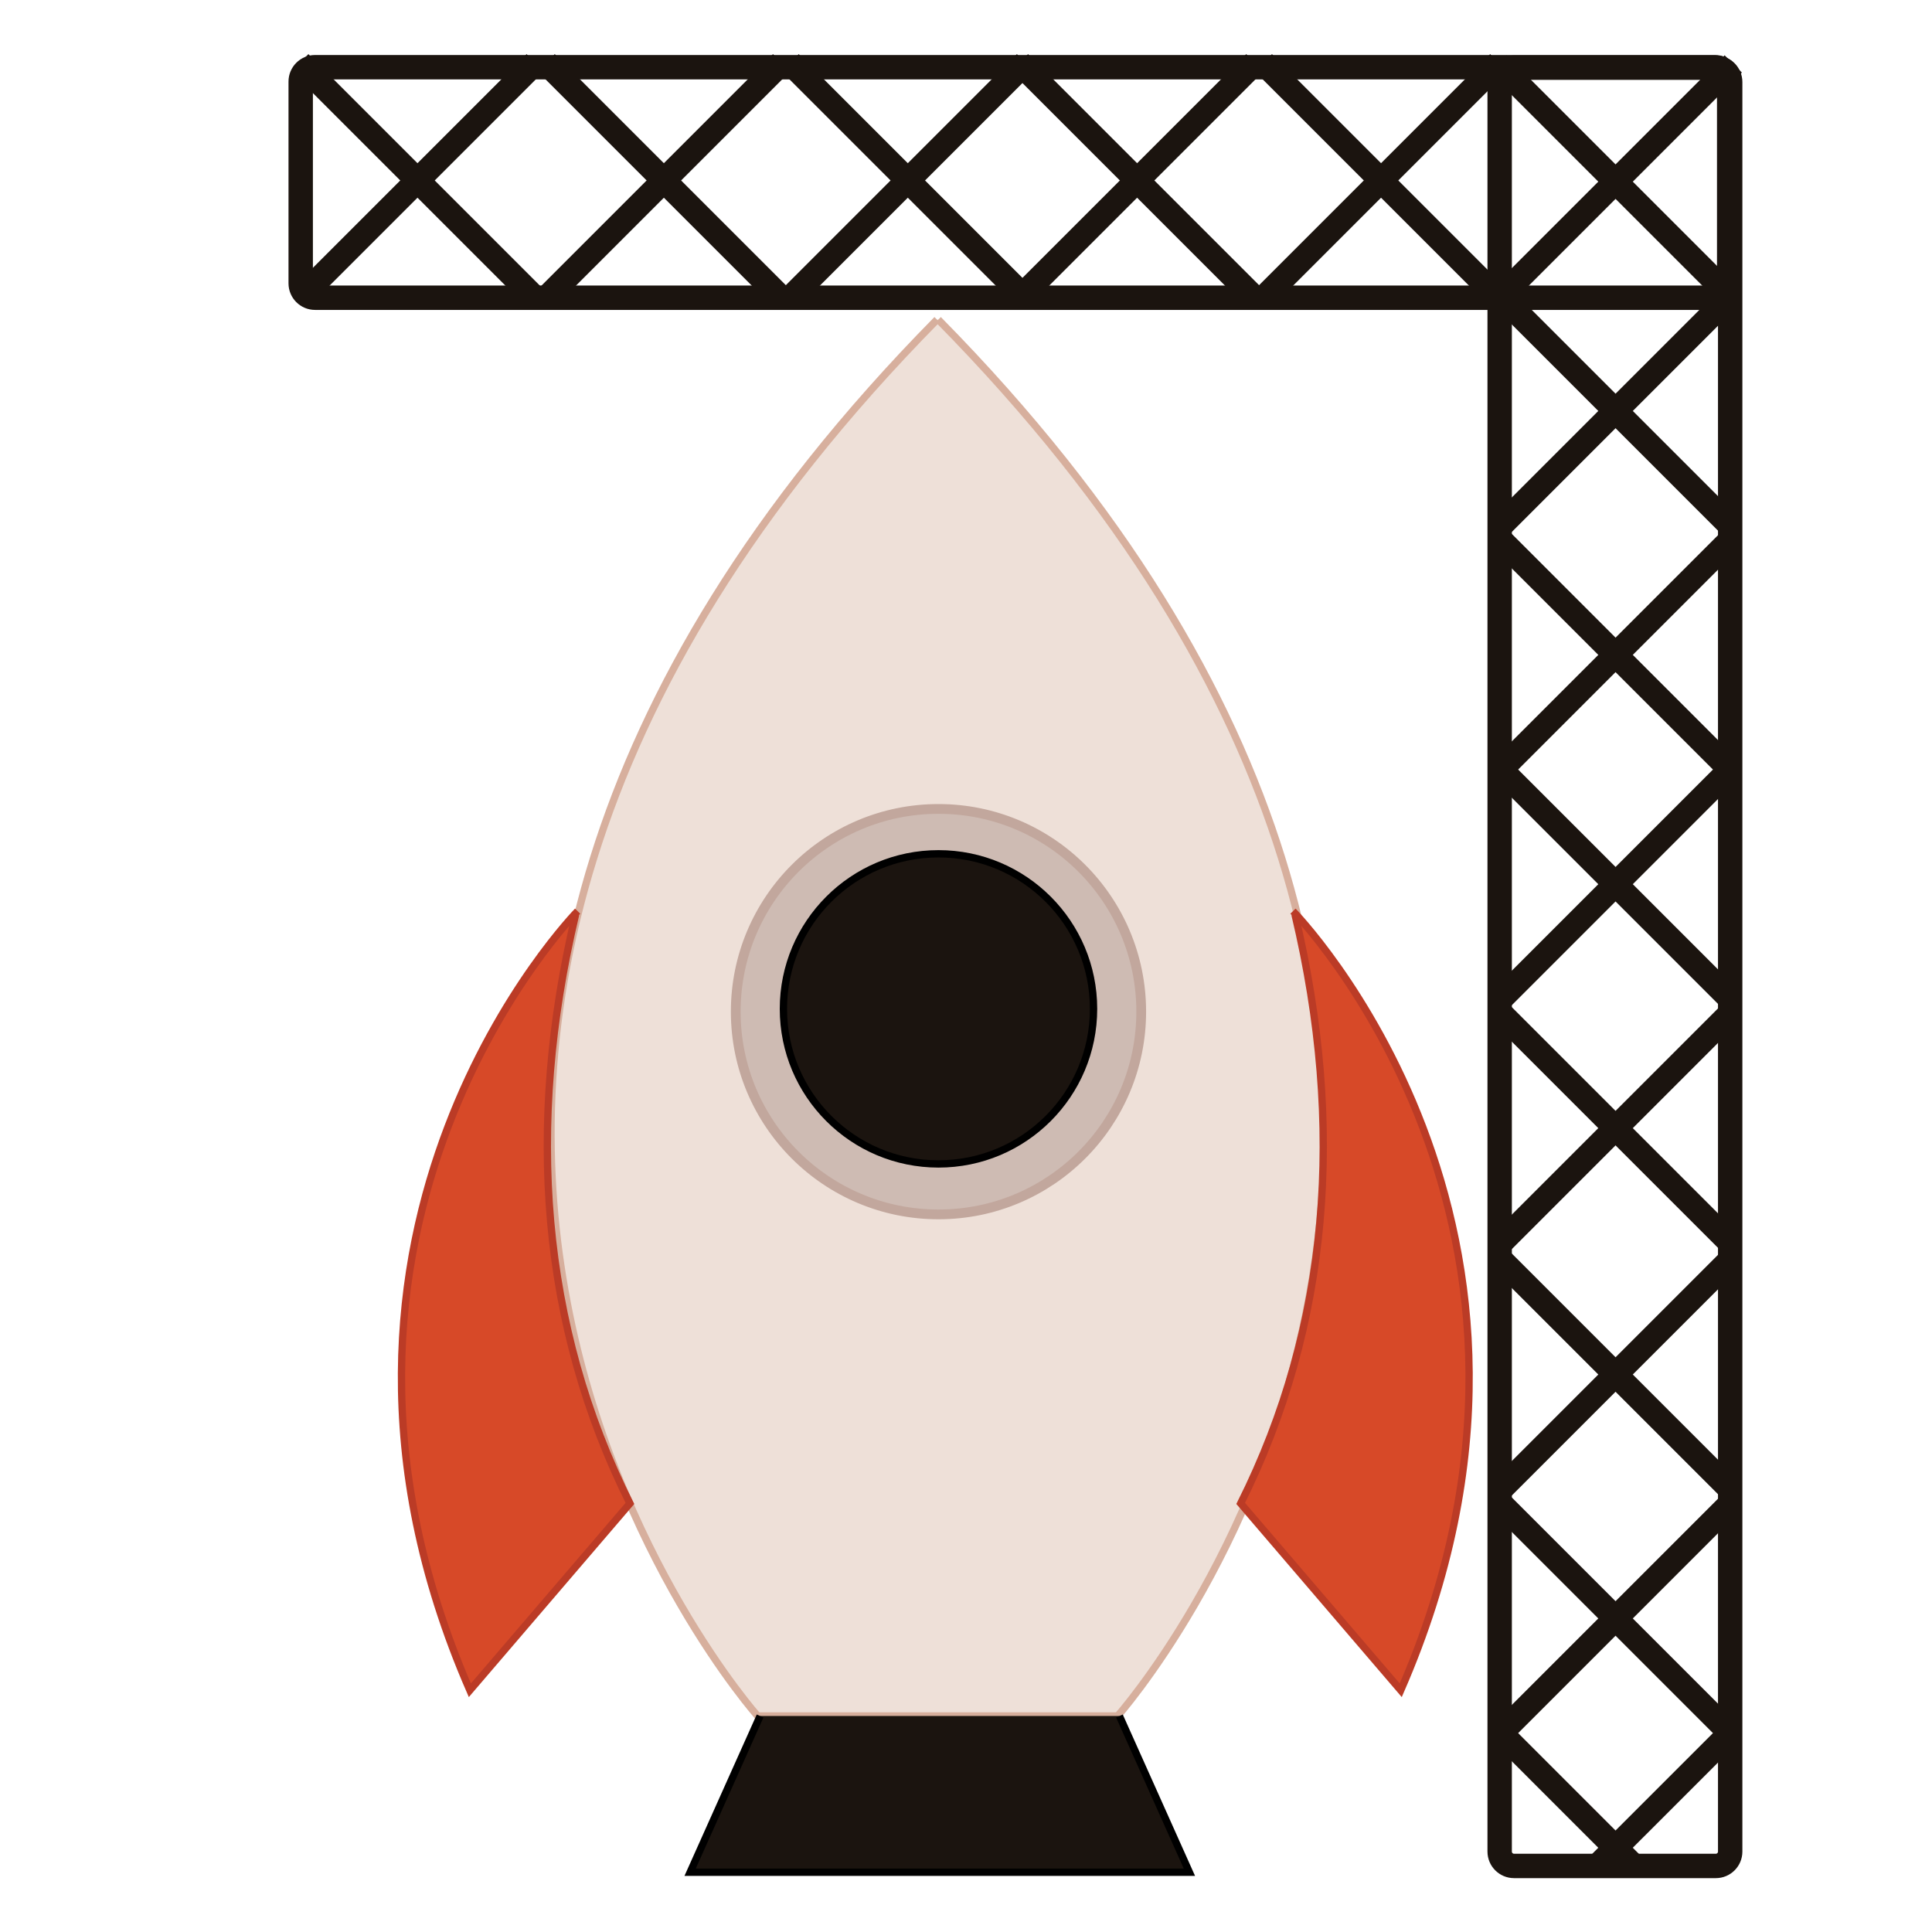 <?xml version="1.0" encoding="utf-8"?>
<!-- Generator: Adobe Illustrator 27.3.1, SVG Export Plug-In . SVG Version: 6.00 Build 0)  -->
<svg version="1.1" id="Layer_1" xmlns="http://www.w3.org/2000/svg" xmlns:xlink="http://www.w3.org/1999/xlink" x="0px" y="0px"
	 viewBox="0 0 792 792" style="enable-background:new 0 0 792 792;" xml:space="preserve">
<style type="text/css">
	.st0{fill:#EEE0D8;stroke:#D7AF9D;stroke-width:3;stroke-miterlimit:10;}
	.st1{fill:#CEBBB3;stroke:#C2A79D;stroke-width:4;stroke-miterlimit:10;}
	.st2{fill:#1B140F;stroke:#000000;stroke-width:3;stroke-miterlimit:10;}
	.st3{fill:#D74928;stroke:#BB3B26;stroke-width:3;stroke-miterlimit:10;}
	.st4{fill:none;stroke:#1B140F;stroke-width:10;stroke-miterlimit:10;}
</style>
<path class="st0" d="M384.12,131.02C77.74,442,310.59,703.45,310.59,703.45h147.56c0,0,232.85-261.45-73.53-572.43"/>
<circle class="st1" cx="384.72" cy="414.72" r="83.11"/>
<circle class="st2" cx="384.72" cy="413.57" r="63.57"/>
<polyline class="st2" points="311.59,703.45 282.9,767.51 487.59,767.51 458.9,703.45 "/>
<path class="st3" d="M236.79,373.51c0,0-126.96,129.22-44.18,319.4l65.62-76.6c-36.34-72.65-42.87-154.64-22.26-241.44"/>
<path class="st3" d="M530.04,373.51c0,0,126.96,129.22,44.18,319.4l-65.62-76.6c36.34-72.65,42.87-154.64,22.26-241.44"/>
<path class="st4" d="M703.38,27.74h-82.72c-3.25,0-5.89,2.64-5.89,5.89v725.4c0,3.25,2.64,5.89,5.89,5.89h82.72
	c3.25,0,5.89-2.64,5.89-5.89V33.64C709.27,30.38,706.63,27.74,703.38,27.74z"/>
<path class="st4" d="M123.27,33.44v82.72c0,3.25,2.64,5.89,5.89,5.89h573.81c3.25,0,5.89-2.64,5.89-5.89V33.44
	c0-3.25-2.64-5.89-5.89-5.89H129.16C125.91,27.55,123.27,30.19,123.27,33.44z"/>
<line class="st4" x1="614.02" y1="26.21" x2="710.53" y2="122.72"/>
<line class="st4" x1="710.53" y1="26.21" x2="614.02" y2="122.72"/>
<line class="st4" x1="614.02" y1="120.21" x2="710.53" y2="216.72"/>
<line class="st4" x1="710.53" y1="120.21" x2="614.02" y2="216.72"/>
<line class="st4" x1="614.02" y1="220.21" x2="710.53" y2="316.72"/>
<line class="st4" x1="710.53" y1="220.21" x2="614.02" y2="316.72"/>
<line class="st4" x1="614.02" y1="314.21" x2="710.53" y2="410.72"/>
<line class="st4" x1="710.53" y1="314.21" x2="614.02" y2="410.72"/>
<line class="st4" x1="614.02" y1="414.21" x2="710.53" y2="510.72"/>
<line class="st4" x1="710.53" y1="414.21" x2="614.02" y2="510.72"/>
<line class="st4" x1="614.02" y1="515.21" x2="710.53" y2="611.72"/>
<line class="st4" x1="710.53" y1="515.21" x2="614.02" y2="611.72"/>
<line class="st4" x1="614.02" y1="615.21" x2="710.53" y2="711.72"/>
<line class="st4" x1="710.53" y1="615.21" x2="614.02" y2="711.72"/>
<line class="st4" x1="614.02" y1="709.21" x2="670.46" y2="765.66"/>
<line class="st4" x1="710.53" y1="709.21" x2="654.48" y2="765.25"/>
<line class="st4" x1="614.4" y1="25.72" x2="517.89" y2="122.23"/>
<line class="st4" x1="614.4" y1="122.23" x2="517.89" y2="25.72"/>
<line class="st4" x1="514.4" y1="25.72" x2="417.89" y2="122.23"/>
<line class="st4" x1="514.4" y1="122.23" x2="417.89" y2="25.72"/>
<line class="st4" x1="420.4" y1="25.72" x2="323.89" y2="122.23"/>
<line class="st4" x1="420.4" y1="122.23" x2="323.89" y2="25.72"/>
<line class="st4" x1="320.4" y1="25.72" x2="223.89" y2="122.23"/>
<line class="st4" x1="320.4" y1="122.23" x2="223.89" y2="25.72"/>
<line class="st4" x1="219.4" y1="25.72" x2="122.89" y2="122.23"/>
<line class="st4" x1="219.4" y1="122.23" x2="122.89" y2="25.72"/>
</svg>
